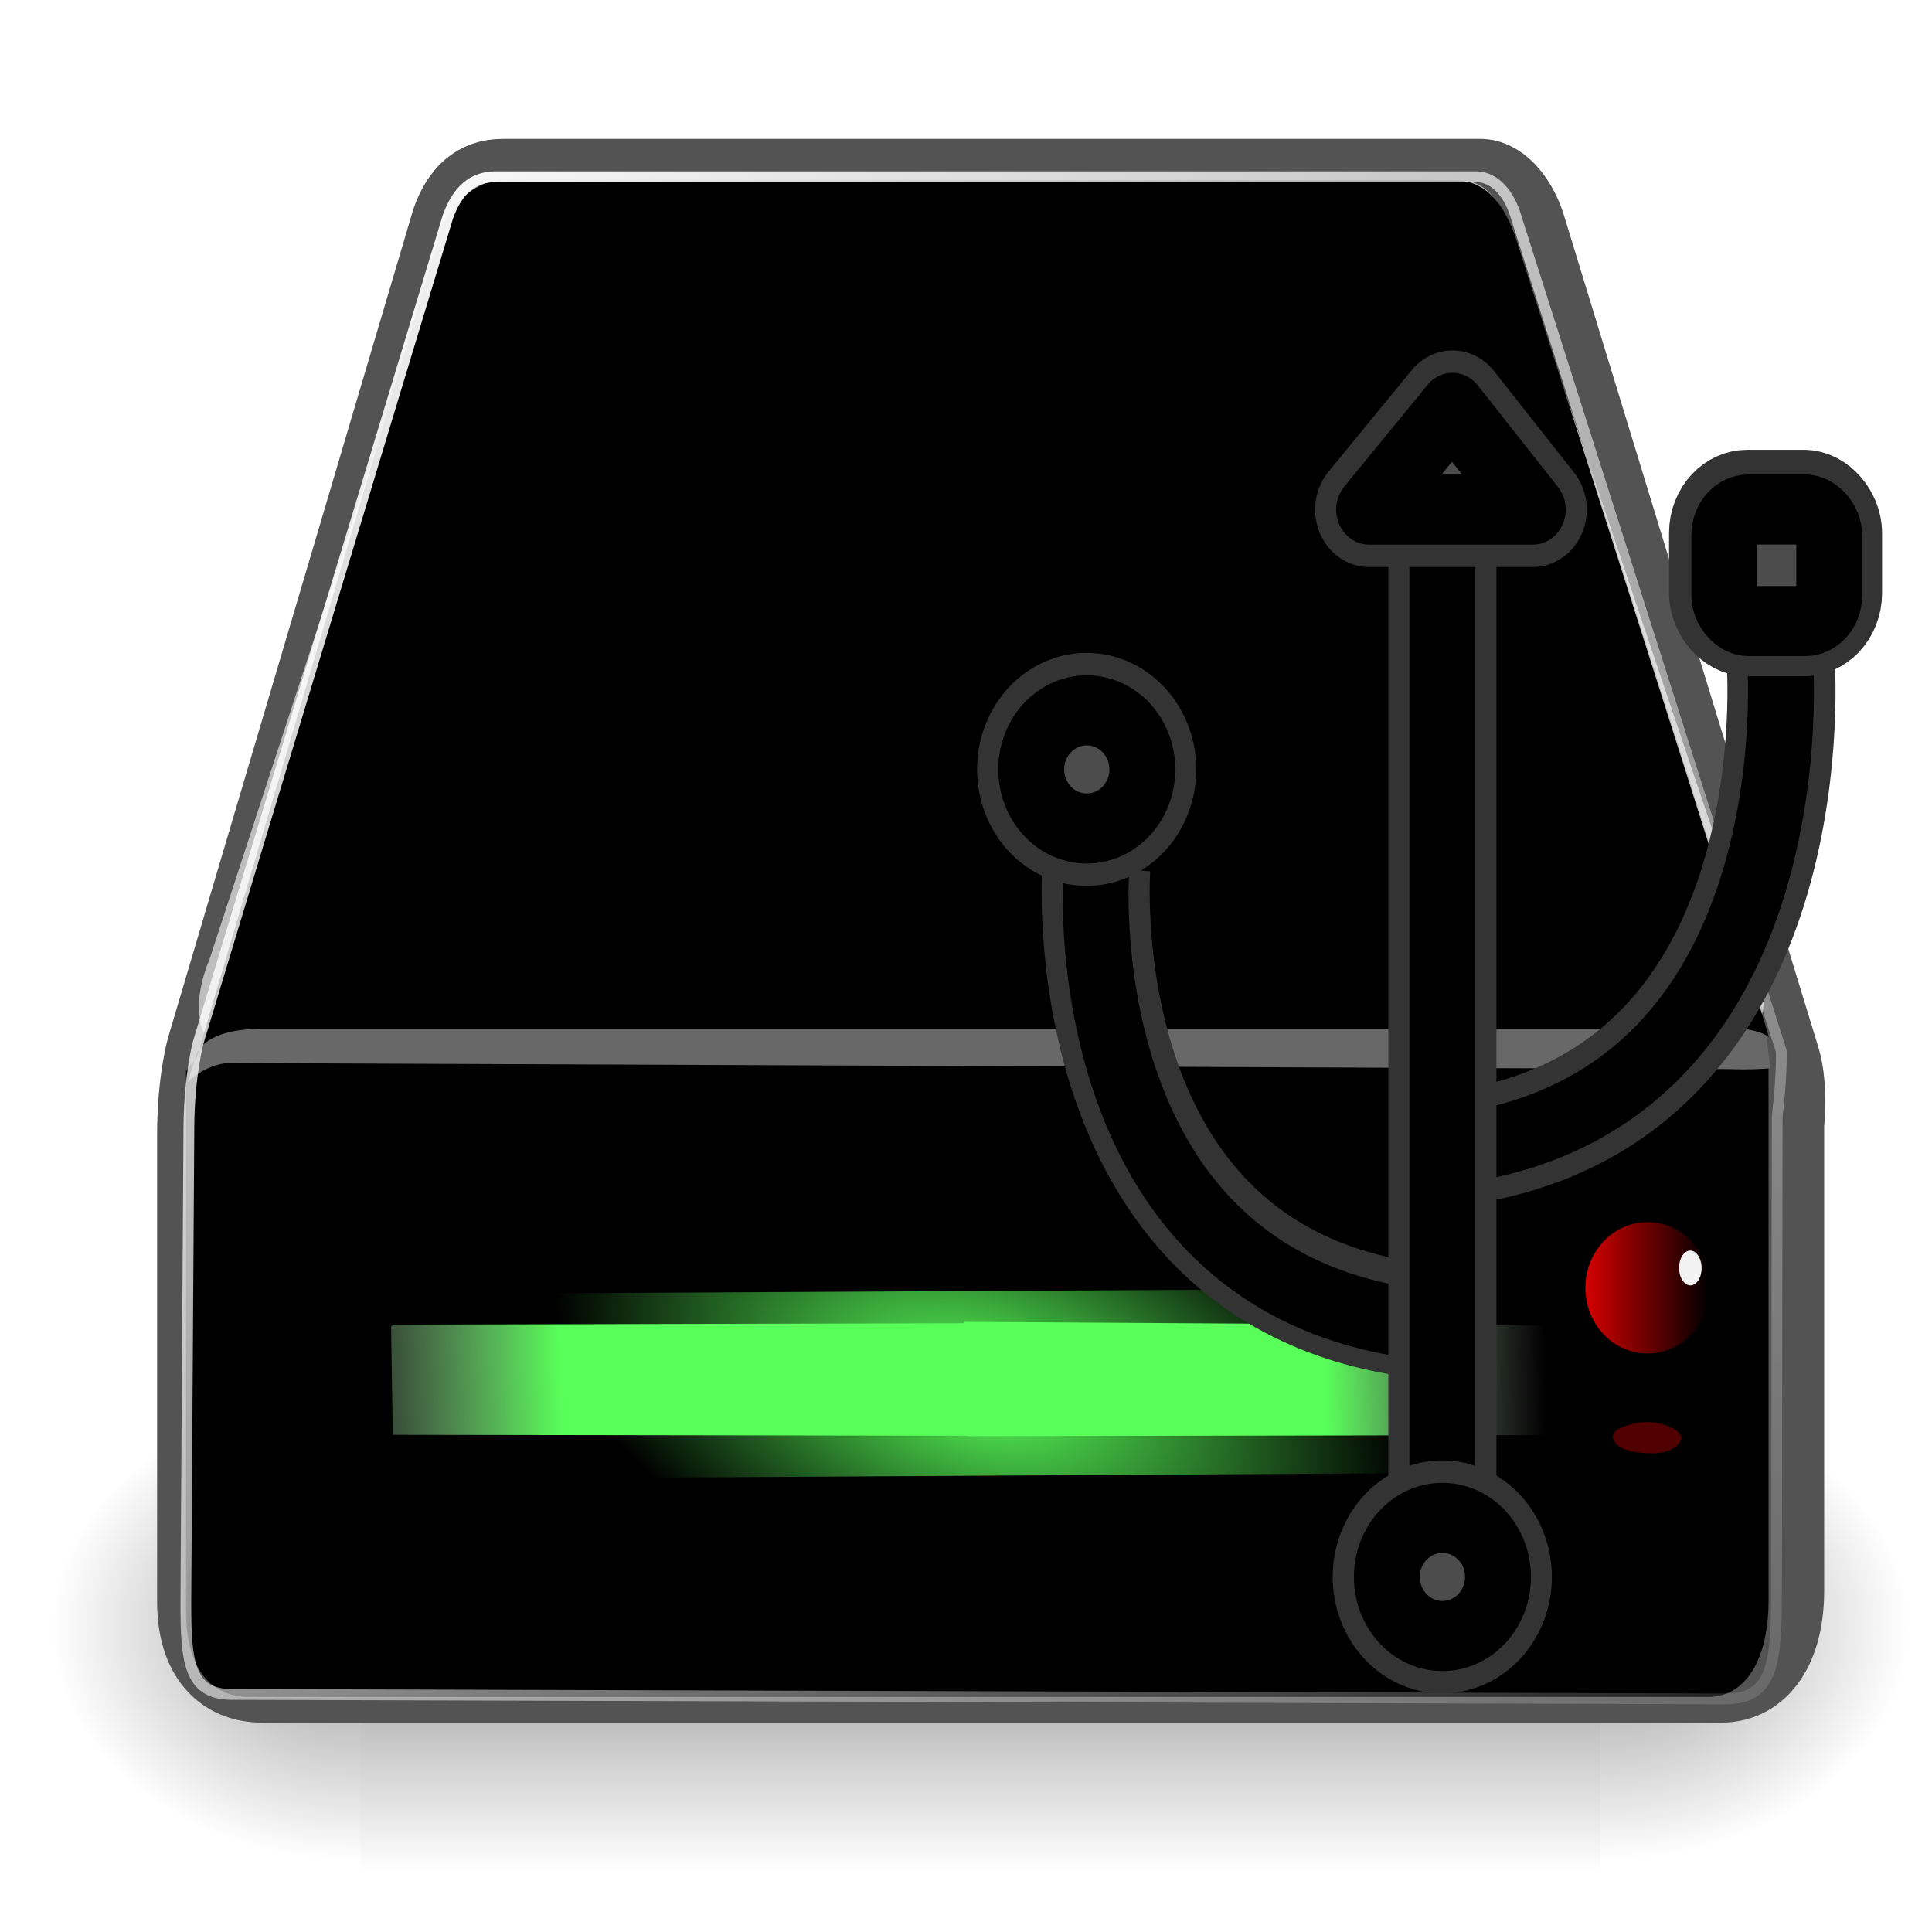 <svg xmlns="http://www.w3.org/2000/svg" xmlns:svg="http://www.w3.org/2000/svg" xmlns:xlink="http://www.w3.org/1999/xlink" id="svg2913" width="48" height="48" version="1.1"><defs id="defs3"><linearGradient id="linearGradient4039"><stop id="stop4041" offset="0" stop-color="#d40000" stop-opacity="1"/><stop id="stop4043" offset="1" stop-color="#d40000" stop-opacity="0"/></linearGradient><linearGradient id="linearGradient3975"><stop id="stop3977" offset="0" stop-color="#58ff58" stop-opacity="1"/><stop id="stop3979" offset="1" stop-color="#bebebe" stop-opacity="0"/></linearGradient><linearGradient id="linearGradient3969"><stop id="stop3971" offset="0" stop-color="#58ff58" stop-opacity="1"/><stop id="stop3973" offset="1" stop-color="#bebebe" stop-opacity="0"/></linearGradient><linearGradient id="linearGradient3961"><stop id="stop3963" offset="0" stop-color="#58ff58" stop-opacity="1"/><stop id="stop3965" offset="1" stop-color="#bebebe" stop-opacity="0"/></linearGradient><radialGradient id="radialGradient6719" cx="605.714" cy="486.648" r="117.143" fx="605.714" fy="486.648" gradientTransform="matrix(-2.774,0,0,1.97,112.762,-872.885)" gradientUnits="userSpaceOnUse" xlink:href="#linearGradient5060"/><linearGradient id="linearGradient5060"><stop id="stop5062" offset="0" stop-color="#000" stop-opacity="1"/><stop id="stop5064" offset="1" stop-color="#000" stop-opacity="0"/></linearGradient><radialGradient id="radialGradient6717" cx="605.714" cy="486.648" r="117.143" fx="605.714" fy="486.648" gradientTransform="matrix(2.774,0,0,1.97,-1891.633,-872.885)" gradientUnits="userSpaceOnUse" xlink:href="#linearGradient5060"/><linearGradient id="linearGradient5048"><stop id="stop5050" offset="0" stop-color="#000" stop-opacity="0"/><stop id="stop5056" offset=".5" stop-color="#000" stop-opacity="1"/><stop id="stop5052" offset="1" stop-color="#000" stop-opacity="0"/></linearGradient><linearGradient id="linearGradient6715" x1="302.857" x2="302.857" y1="366.648" y2="609.505" gradientTransform="matrix(2.774,0,0,1.97,-1892.179,-872.885)" gradientUnits="userSpaceOnUse" xlink:href="#linearGradient5048"/><linearGradient id="linearGradient5699"><stop id="stop5701" offset="0" stop-color="#7a7a7a" stop-opacity="1"/><stop id="stop5703" offset="1" stop-color="#a5a5a5" stop-opacity="1"/></linearGradient><linearGradient id="linearGradient2681"><stop id="stop2683" offset="0" stop-color="#000" stop-opacity=".475"/><stop id="stop2685" offset="1" stop-color="#000" stop-opacity="0"/></linearGradient><linearGradient id="linearGradient2673"><stop id="stop2675" offset="0" stop-color="#fff" stop-opacity="1"/><stop id="stop2677" offset="1" stop-color="#6f6f6f" stop-opacity="1"/></linearGradient><linearGradient id="linearGradient4264"><stop id="stop4266" offset="0" stop-color="#000" stop-opacity="1"/><stop id="stop4268" offset="1" stop-color="#000" stop-opacity="0"/></linearGradient><linearGradient id="linearGradient4244"><stop id="stop4246" offset="0" stop-color="#e4e4e4" stop-opacity="1"/><stop id="stop4248" offset="1" stop-color="#d3d3d3" stop-opacity="1"/></linearGradient><linearGradient id="linearGradient4228"><stop id="stop4230" offset="0" stop-color="#bbb" stop-opacity="1"/><stop id="stop4232" offset="1" stop-color="#9f9f9f" stop-opacity="1"/></linearGradient><radialGradient id="radialGradient4270" cx="23.202" cy="27.096" r="23.555" fx="23.202" fy="27.096" gradientTransform="matrix(1,0,0,0.651,0,9.456)" gradientUnits="userSpaceOnUse" xlink:href="#linearGradient4264"/><radialGradient id="radialGradient2679" cx="40.797" cy="33.734" r=".984" fx="40.797" fy="33.734" gradientTransform="matrix(1.254,0,0,1.254,-10.361,-8.567)" gradientUnits="userSpaceOnUse" xlink:href="#linearGradient2673"/><linearGradient id="linearGradient2687" x1="25.785" x2="25.785" y1="32.363" y2="35.67" gradientUnits="userSpaceOnUse" xlink:href="#linearGradient2681"/><linearGradient id="linearGradient2687-7" x1="25.785" x2="25.785" y1="32.363" y2="35.67" gradientUnits="userSpaceOnUse" xlink:href="#linearGradient2681-7"/><linearGradient id="linearGradient2681-7"><stop id="stop2683-0" offset="0" stop-color="#000" stop-opacity=".475"/><stop id="stop2685-9" offset="1" stop-color="#000" stop-opacity="0"/></linearGradient><linearGradient id="linearGradient2689-7" x1="25.785" x2="25.785" y1="32.363" y2="35.67" gradientUnits="userSpaceOnUse" xlink:href="#linearGradient2681-7"/><linearGradient id="linearGradient3820"><stop id="stop3822" offset="0" stop-color="#000" stop-opacity=".475"/><stop id="stop3824" offset="1" stop-color="#000" stop-opacity="0"/></linearGradient><linearGradient id="linearGradient2681-7-3"><stop id="stop2683-0-9" offset="0" stop-color="#000" stop-opacity=".475"/><stop id="stop2685-9-3" offset="1" stop-color="#000" stop-opacity="0"/></linearGradient><linearGradient id="linearGradient3828-9" x1="25.785" x2="25.785" y1="32.363" y2="35.67" gradientUnits="userSpaceOnUse" xlink:href="#linearGradient2681-7-3"/><linearGradient id="linearGradient3872"><stop id="stop3874" offset="0" stop-color="#000" stop-opacity=".475"/><stop id="stop3876" offset="1" stop-color="#000" stop-opacity="0"/></linearGradient><linearGradient id="linearGradient3923" x1="5.341" x2="43.272" y1="34.296" y2="34.296" gradientUnits="userSpaceOnUse" xlink:href="#linearGradient4228"/><linearGradient id="linearGradient4260-4" x1="12.378" x2="44.096" y1="4.433" y2="47.621" gradientTransform="translate(1.567,-1.31)" gradientUnits="userSpaceOnUse" xlink:href="#linearGradient4254-5"/><linearGradient id="linearGradient4254-5"><stop id="stop4256-1" offset="0" stop-color="#fff" stop-opacity="1"/><stop id="stop4258-9" offset="1" stop-color="#fff" stop-opacity="0"/></linearGradient><linearGradient id="linearGradient4000" x1="12.378" x2="44.096" y1="4.433" y2="47.621" gradientTransform="translate(-0.365,-0.213)" gradientUnits="userSpaceOnUse" xlink:href="#linearGradient4254-5"/><linearGradient id="linearGradient4084" x1="302.857" x2="302.857" y1="366.648" y2="609.505" gradientTransform="matrix(2.774,0,0,1.97,-1892.179,-872.885)" gradientUnits="userSpaceOnUse" xlink:href="#linearGradient5048"/><radialGradient id="radialGradient4086" cx="605.714" cy="486.648" r="117.143" fx="605.714" fy="486.648" gradientTransform="matrix(2.774,0,0,1.97,-1891.633,-872.885)" gradientUnits="userSpaceOnUse" xlink:href="#linearGradient5060"/><radialGradient id="radialGradient4088" cx="605.714" cy="486.648" r="117.143" fx="605.714" fy="486.648" gradientTransform="matrix(-2.774,0,0,1.97,112.762,-872.885)" gradientUnits="userSpaceOnUse" xlink:href="#linearGradient5060"/><radialGradient id="radialGradient4090" cx="40.797" cy="33.734" r=".984" fx="40.797" fy="33.734" gradientTransform="matrix(1.254,0,0,1.254,-10.361,-8.567)" gradientUnits="userSpaceOnUse" xlink:href="#linearGradient2673"/><linearGradient id="linearGradient4092" x1="5.341" x2="43.272" y1="34.296" y2="34.296" gradientUnits="userSpaceOnUse" xlink:href="#linearGradient4228"/><linearGradient id="linearGradient4094" x1="5.341" x2="43.272" y1="34.296" y2="34.296" gradientUnits="userSpaceOnUse" xlink:href="#linearGradient4228"/><linearGradient id="linearGradient4096" x1="12.378" x2="44.096" y1="4.433" y2="47.621" gradientTransform="translate(-0.365,-0.213)" gradientUnits="userSpaceOnUse" xlink:href="#linearGradient4254-5"/><filter id="filter3587-3-5" width="2.966" height="3.027" x="-.983" y="-1.013" color-interpolation-filters="sRGB"><feGaussianBlur id="feGaussianBlur3589-6-6" stdDeviation=".811"/></filter><filter id="filter3671-2-2" width="2.389" height="2.307" x="-.694" y="-.654" color-interpolation-filters="sRGB"><feGaussianBlur id="feGaussianBlur3673-1-6" stdDeviation=".244"/></filter><radialGradient id="radialGradient5775" cx="117.007" cy="244.672" r="2.753" fx="117.007" fy="244.672" gradientTransform="matrix(0.007,1.783,-4.74,-0.019,1183.733,-160.506)" gradientUnits="userSpaceOnUse" xlink:href="#linearGradient3335-4-0"/><linearGradient id="linearGradient3335-4-0"><stop id="stop3337-0-2" offset="0" stop-color="#58ff58" stop-opacity="1"/><stop id="stop3339-5-4" offset="1" stop-color="#000" stop-opacity="1"/></linearGradient><radialGradient id="radialGradient5869-7" cx="117.007" cy="244.672" r="2.753" fx="117.007" fy="244.672" gradientTransform="matrix(0.006,4.054,-3.918,-0.042,983.637,-423.39)" gradientUnits="userSpaceOnUse" xlink:href="#linearGradient3335-4-0-3"/><linearGradient id="linearGradient3335-4-0-3"><stop id="stop3337-0-2-4" offset="0" stop-color="#58ff58" stop-opacity="1"/><stop id="stop3339-5-4-7" offset="1" stop-color="#000" stop-opacity="1"/></linearGradient><linearGradient id="linearGradient3967-9" x1="28.872" x2="39.815" y1="35.38" y2="35.2" gradientUnits="userSpaceOnUse" spreadMethod="pad" xlink:href="#linearGradient3975-2"/><linearGradient id="linearGradient3975-2"><stop id="stop3977-9" offset="0" stop-color="#58ff58" stop-opacity="1"/><stop id="stop3979-3" offset="1" stop-color="#bebebe" stop-opacity="0"/></linearGradient><linearGradient id="linearGradient4019" x1="5.341" x2="43.272" y1="34.296" y2="34.296" gradientUnits="userSpaceOnUse" xlink:href="#linearGradient4228"/><linearGradient id="linearGradient4171" x1="302.857" x2="302.857" y1="366.648" y2="609.505" gradientTransform="matrix(2.774,0,0,1.97,-1892.179,-872.885)" gradientUnits="userSpaceOnUse" xlink:href="#linearGradient5048"/><radialGradient id="radialGradient4173" cx="605.714" cy="486.648" r="117.143" fx="605.714" fy="486.648" gradientTransform="matrix(2.774,0,0,1.97,-1891.633,-872.885)" gradientUnits="userSpaceOnUse" xlink:href="#linearGradient5060"/><radialGradient id="radialGradient4175" cx="605.714" cy="486.648" r="117.143" fx="605.714" fy="486.648" gradientTransform="matrix(-2.774,0,0,1.97,112.762,-872.885)" gradientUnits="userSpaceOnUse" xlink:href="#linearGradient5060"/><linearGradient id="linearGradient4179" x1="5.341" x2="43.272" y1="34.296" y2="34.296" gradientUnits="userSpaceOnUse" xlink:href="#linearGradient4228"/><linearGradient id="linearGradient4181" x1="5.341" x2="43.272" y1="34.296" y2="34.296" gradientUnits="userSpaceOnUse" xlink:href="#linearGradient4228"/><linearGradient id="linearGradient4233" x1="21.105" x2="9.505" y1="35.524" y2="36.243" gradientTransform="matrix(0.571,0,0,1,1.892,-0.995)" gradientUnits="userSpaceOnUse" spreadMethod="pad" xlink:href="#linearGradient3975-2"/><linearGradient id="linearGradient4237" x1="28.872" x2="39.815" y1="35.38" y2="35.2" gradientTransform="matrix(0.502,0,0,1,18.43,-0.707)" gradientUnits="userSpaceOnUse" spreadMethod="pad" xlink:href="#linearGradient3975"/><radialGradient id="radialGradient4240" cx="116.981" cy="244.736" r="2.753" fx="116.981" fy="244.736" gradientTransform="matrix(-0.453,2.149,-3.82,-1.079,1012.215,47.15)" gradientUnits="userSpaceOnUse" xlink:href="#linearGradient3335-4-0"/><linearGradient id="linearGradient4245" x1="12.378" x2="44.096" y1="4.433" y2="47.621" gradientTransform="matrix(0.966,0,0,1.236,1.066,-6.008)" gradientUnits="userSpaceOnUse" xlink:href="#linearGradient4254-5"/><linearGradient id="linearGradient4251" x1="40.206" x2="42.761" y1="38.796" y2="38.796" gradientTransform="matrix(1.209,0,0,1,-9.219,-6.802)" gradientUnits="userSpaceOnUse" xlink:href="#linearGradient4039"/></defs><g id="g6707" transform="matrix(0.023,0,0,0.025,44.816,38.292)"><rect id="rect6709" width="1339.633" height="478.357" x="-1559.252" y="-150.697" fill="url(#linearGradient4171)" fill-opacity="1" fill-rule="nonzero" stroke="none" stroke-width="1" color="#000" display="inline" opacity=".402" overflow="visible" visibility="visible" style="marker:none"/><path d="m -219.619,-150.68 c 0,0 0,478.331 0,478.331 142.874,0.9 345.4,-107.17 345.4,-239.196 0,-132.027 -159.437,-239.135 -345.4,-239.135 z" style="marker:none" id="path6711" fill="url(#radialGradient4173)" fill-opacity="1" fill-rule="nonzero" stroke="none" stroke-width="1" color="#000" display="inline" opacity=".402" overflow="visible" visibility="visible"/><path d="m -1559.252,-150.68 c 0,0 0,478.331 0,478.331 -142.874,0.9 -345.4,-107.17 -345.4,-239.196 0,-132.027 159.437,-239.135 345.4,-239.135 z" style="marker:none" id="path6713" fill="url(#radialGradient4175)" fill-opacity="1" fill-rule="nonzero" stroke="none" stroke-width="1" color="#000" display="inline" opacity=".402" overflow="visible" visibility="visible"/></g><path id="path4196" fill="none" stroke="#535353" stroke-dasharray="none" stroke-linecap="round" stroke-linejoin="round" stroke-miterlimit="4" stroke-opacity="1" stroke-width="2.124" d="m 12.483,4.513 c -0.587,0 -0.969,0.348 -1.204,1.013 -1e-6,0 -6.079,20.535 -6.079,20.535 0,0 -0.235,0.806 -0.235,2.139 0,0 0,11.586 0,11.586 0,1.3 0.618,1.951 1.556,1.951 l 36.24,0 c 0.926,0 1.498,-0.862 1.498,-2.214 l 0,-11.586 c 0,0 0.1,-0.925 -0.088,-1.576 L 37.857,5.714 C 37.684,5.099 37.258,4.527 36.8,4.513 l -24.316,0 z"/><path id="path4170" fill="#000" fill-opacity="1" fill-rule="evenodd" stroke="none" d="m 4.622,26.608 0.719,-0.899 35.344,0.081 3.254,0.412 0,13.563 c 0,1.462 -0.57,2.395 -1.496,2.395 l -36.259,0 c -0.938,0 -1.562,-0.704 -1.562,-2.111 l 0,-13.441 z"/><path id="path3093" fill="#bebebe" fill-opacity="1" fill-rule="evenodd" stroke="none" d="m 5.21,23.824 c -0.663,1.575 -5.717e-4,2.574 0.962,2.574 0,0 36.215,0 36.215,0 1.039,-0.026 1.713,-1.089 1.327,-2.305 L 37.478,5.578 C 37.307,5.027 36.87,4.515 36.417,4.502 l -24.011,0 c -0.58,0 -0.962,0.327 -1.194,0.922 0,0 -6.003,18.4 -6.003,18.4 z"/><path id="path5697" fill="#686868" fill-opacity="1" fill-rule="evenodd" stroke="none" d="m 43.986,26.543 c -0.339,0.021 -0.52,0.034 -1.053,0.018 L 5.676,26.41 c -0.552,0.025 -1.005,0.462 -1.005,0.462 l 0.361,-1.174 c 0,0 0.326,-0.289 1.535,-0.289 l 35.729,0 c 0.694,0.019 1.391,-0.097 1.569,0.169 z"/><path d="m 42.477,31.995 a 1.544,1.632 0 0 1 -3.089,0 1.544,1.632 0 1 1 3.089,0 z" style="marker:none" id="path2671" fill="url(#linearGradient4251)" fill-opacity="1" fill-rule="evenodd" stroke="none" stroke-width="1.02" color="#000" display="inline" font-family="Bitstream Vera Sans" overflow="visible" visibility="visible"/><g id="g2142" fill="url(#linearGradient4181)" fill-opacity="1" transform="matrix(0.778,0,0,0.733,5.553,9.136)"><rect id="rect2151" width="37.931" height="3.865" x="5.341" y="32.363" fill="url(#linearGradient4179)" fill-opacity="1" fill-rule="evenodd" stroke="none" stroke-width="1" color="#000" display="inline" overflow="visible" visibility="visible" style="marker:none"/></g><path d="m 37.704,6.058 c 0,0 6.136,19.195 6.244,19.717 -0.244,-0.252 -1.395,-0.329 -1.977,-0.214 l -35.476,0 c -1.555,0 -1.698,0.73 -1.628,0.784 L 10.978,5.626 c 0.261,-0.572 0.775,-1.056 1.389,-1.164 l 23.807,0.019 c 0.868,0.015 1.291,0.799 1.531,1.576 z" style="marker:none" id="path5637" fill="#000" fill-opacity="1" fill-rule="nonzero" stroke="none" stroke-width="1" color="#000" display="inline" overflow="visible" visibility="visible"/><path id="path4252" fill="none" stroke="url(#linearGradient4245)" stroke-dasharray="none" stroke-linecap="round" stroke-linejoin="round" stroke-miterlimit="4" stroke-opacity="1" stroke-width=".268" d="m 12.317,4.391 c -0.581,0 -0.959,0.345 -1.192,1.004 L 4.926,25.895 c 0,0 -0.224,0.799 -0.233,2.119 l -0.074,11.517 c -0.011,1.674 0.021,2.563 1.133,2.566 l 37.125,0.111 c 1.279,0.004 1.257,-1.095 1.26,-2.974 l 0.017,-11.491 c 0,0 0.12,-0.983 0.102,-1.627 L 37.678,5.426 C 37.506,4.817 37.146,4.405 36.692,4.391 z"/><path id="path3591" fill="red" fill-rule="evenodd" stroke="none" d="m 383.322,757.321 c -0.491,0.425 -0.491,0.989 0.106,1.511 0.323,0.283 1.57,0.221 1.517,-1.031 -0.026,-0.615 -1.077,-1.064 -1.623,-0.48 z" filter="url(#filter3587-3-5)" opacity=".562" transform="matrix(0.002,0.391,-0.882,-0.002,708.716,-112.891)"/><path id="path3593" fill="#f2f2f2" fill-opacity="1" fill-rule="nonzero" stroke="none" d="m 384.115,757.825 a 0.422,0.449 0 1 1 -0.844,0 0.422,0.449 0 1 1 0.844,0 z" filter="url(#filter3671-2-2)" transform="matrix(0.002,1.024,-0.623,-0.006,513.354,-356.852)"/><path id="path3249" fill="url(#radialGradient4240)" fill-opacity="1" fill-rule="evenodd" stroke="none" d="m 9.579,32.093 -0.089,4.657 29.899,-0.175 -0.055,-4.581 -29.754,0.158 z"/><path id="path3249-3" fill="url(#linearGradient4237)" fill-opacity="1" fill-rule="evenodd" stroke="none" d="m 23.951,32.84 0.079,2.841 14.539,-0.027 -0.075,-2.722 -14.543,-0.091 z"/><path id="path3981" fill="none" stroke="#000" stroke-linecap="butt" stroke-linejoin="miter" stroke-opacity="1" stroke-width="1" d="m 31.26,34.261 0,0"/><path id="path3249-3-4" fill="url(#linearGradient4233)" fill-opacity="1" fill-rule="evenodd" stroke="none" d="m 9.717,32.96 0.041,2.688 15.247,0.024 0.048,-2.799 -15.285,0.036 z"/><g id="g3990" transform="matrix(0.524,0,0,0.557,21.54,8.934)"><g id="g3873" transform="translate(4.479,0)"><path id="path768-8" fill="none" stroke="#333" stroke-dasharray="none" stroke-miterlimit="4" stroke-width="5.125" d="M 21.325,42.819 C 4.933,40.623 6.396,22.621 6.396,22.621" font-size="12"/><path id="path768" fill="none" stroke="#000" stroke-dasharray="none" stroke-miterlimit="4" stroke-opacity="1" stroke-width="3.125" d="M 21.322,42.979 C 4.929,40.783 6.393,22.781 6.393,22.781" font-size="12"/></g><g id="g3869"><path id="path769-0" fill="none" stroke="#333" stroke-dasharray="none" stroke-miterlimit="4" stroke-width="5.125" d="M 29.117,35 C 44.924,32.072 43.314,13.338 43.314,13.338" font-size="12"/><path id="path769" fill="none" stroke="#000" stroke-dasharray="none" stroke-opacity="1" stroke-width="3.125" d="M 29.092,35.024 C 44.899,32.097 43.289,13.363 43.289,13.363" font-size="12"/></g><g id="g3877" transform="translate(77.77,-5.7)"><path id="path767-6" fill="none" stroke="#333" stroke-dasharray="none" stroke-miterlimit="4" stroke-width="5.125" d="m -50.489,12.82 0,47.128" font-size="12"/><path id="path767" fill="none" stroke="#000" stroke-dasharray="none" stroke-miterlimit="4" stroke-opacity="1" stroke-width="3.125" d="m -50.489,12.939 0,47.128" font-size="12"/></g><g id="g3917" transform="translate(16.694,-89.17)"><path id="path770-9" fill="#4c4c4c" fill-opacity="1" fill-rule="evenodd" stroke="#333" stroke-dasharray="none" stroke-linecap="round" stroke-linejoin="round" stroke-miterlimit="4" stroke-width="5.125" d="m 7.115,95.86 7.757,0 -3.805,-4.537 -3.952,4.537 z" font-size="12"/><path id="path770" fill="#4c4c4c" fill-opacity="1" fill-rule="evenodd" stroke="#000" stroke-dasharray="none" stroke-linecap="round" stroke-linejoin="round" stroke-opacity="1" stroke-width="3.125" d="m 7.115,95.86 7.757,0 -3.805,-4.537 -3.952,4.537 z" font-size="12"/></g><g id="g3986" transform="translate(-21.173,-72.884)"><path id="path771" fill="#4c4c4c" fill-opacity="1" fill-rule="evenodd" stroke="#333" stroke-dasharray="none" stroke-miterlimit="4" stroke-width="4.455" d="m 14.76,7.322 a 2.29,2.29 0 1 1 -4.581,0 2.29,2.29 0 1 1 4.581,0 z" font-size="12" transform="matrix(1.15,0,0,1.15,17.249,82.742)"/><path id="path771-1" fill="#4c4c4c" fill-opacity="1" fill-rule="evenodd" stroke="#000" stroke-dasharray="none" stroke-opacity="1" stroke-width="2.717" d="m 14.76,7.322 a 2.29,2.29 0 1 1 -4.581,0 2.29,2.29 0 1 1 4.581,0 z" font-size="12" transform="matrix(1.15,0,0,1.15,17.255,82.744)"/></g><g id="g3978" transform="translate(-21.987,-94.464)"><rect id="rect773" width="4.976" height="4.976" x="62.578" y="101.05" fill="#4c4c4c" fill-opacity="1" fill-rule="evenodd" stroke="#333" stroke-dasharray="none" stroke-miterlimit="4" stroke-width="5.125" font-size="12" rx="1.15"/><rect id="rect773-8" width="4.976" height="4.976" x="62.635" y="101.151" fill="#4c4c4c" fill-opacity="1" fill-rule="evenodd" stroke="#000" stroke-dasharray="none" stroke-opacity="1" stroke-width="3.125" font-size="12" rx="1.15"/></g><g id="g3982" transform="translate(82.249,-19.137)"><path id="path771-8" fill="#4c4c4c" fill-opacity="1" fill-rule="evenodd" stroke="#333" stroke-dasharray="none" stroke-miterlimit="4" stroke-width="4.455" d="m 14.76,7.322 a 2.29,2.29 0 1 1 -4.581,0 2.29,2.29 0 1 1 4.581,0 z" font-size="12" transform="matrix(1.15,0,0,1.15,-69.312,65.014)"/><path id="path771-1-3" fill="#4c4c4c" fill-opacity="1" fill-rule="evenodd" stroke="#000" stroke-dasharray="none" stroke-opacity="1" stroke-width="2.717" d="m 14.76,7.322 a 2.29,2.29 0 1 1 -4.581,0 2.29,2.29 0 1 1 4.581,0 z" font-size="12" transform="matrix(1.15,0,0,1.15,-69.305,65.016)"/></g></g></svg>